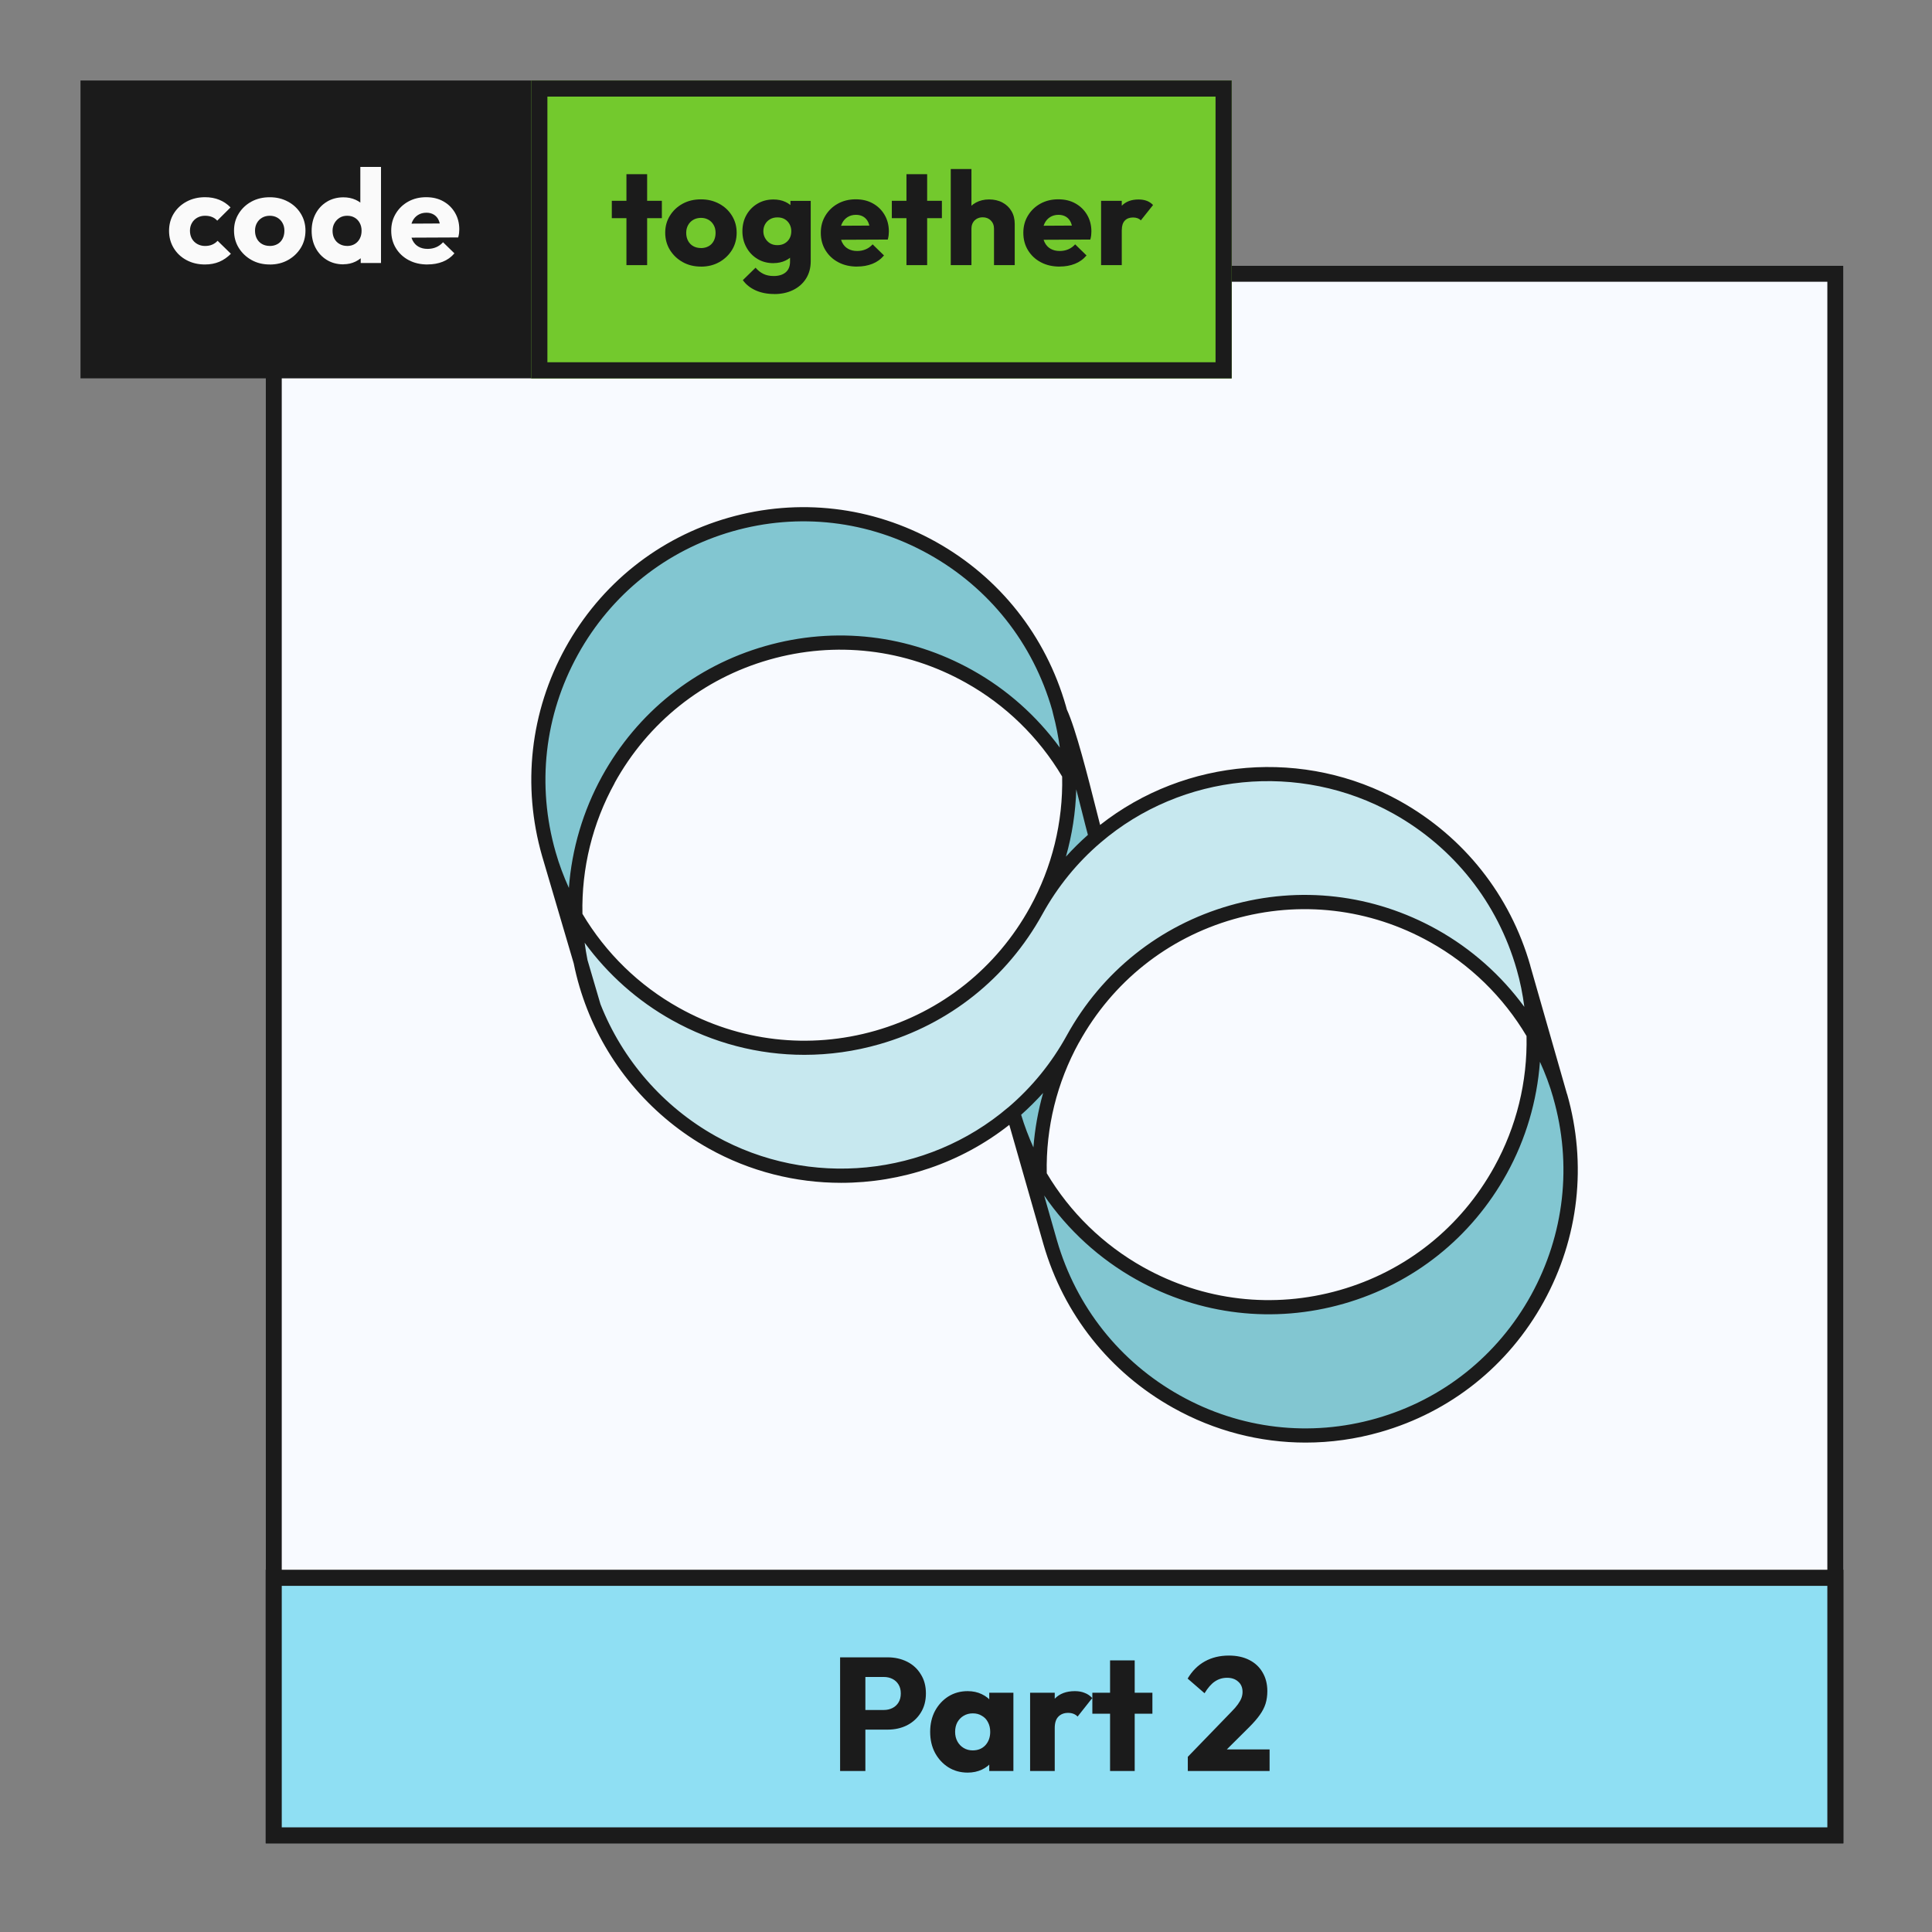 <svg width="240" height="240" viewBox="0 0 240 240" fill="none" xmlns="http://www.w3.org/2000/svg">
<rect x="0" y="0" width="240" height="240" fill="#808080" stroke="none"/>
<path d="M33 33H229V229H33V33Z" fill="#F8FAFF"/>
<path fill-rule="evenodd" clip-rule="evenodd" d="M227 35H35V227H227V35ZM33 33V229H229V33H33Z" fill="#1B1B1B"/>
<path d="M133.267 129.06C130.305 134.419 128.992 140.263 129.151 145.983C127.732 143.568 126.63 140.977 125.863 138.306L125.792 138.227C128.728 135.724 131.275 132.648 133.258 129.069L133.267 129.06Z" fill="#82C6D1"/>
<path d="M136.122 103.967L136.14 103.985C133.214 106.479 130.675 109.546 128.701 113.125C131.662 107.766 132.976 101.931 132.808 96.202C132.738 93.558 132.35 90.949 131.662 88.41C133.108 91.425 135.382 101.376 136.122 103.967Z" fill="#82C6D1"/>
<path d="M190.513 128.426C191.932 130.85 193.034 133.432 193.8 136.112C196.136 144.264 195.369 153.299 190.971 161.293C182.157 177.273 162.097 183.019 146.161 174.117C138.22 169.684 132.808 162.448 130.464 154.339L125.88 138.315C126.647 140.994 127.749 143.577 129.168 145.992C132.059 150.937 136.263 155.194 141.613 158.182C157.549 167.084 177.609 161.346 186.423 145.357C189.376 139.99 190.698 134.155 190.53 128.435L190.513 128.426Z" fill="#82C6D1"/>
<path d="M131.662 88.411C132.35 90.94 132.738 93.558 132.808 96.202C129.917 91.257 125.713 87 120.363 84.013C104.427 75.11 84.367 80.848 75.553 96.837C72.591 102.196 71.278 108.039 71.446 113.759C70.027 111.336 68.925 108.753 68.158 106.074C65.84 97.921 66.598 88.878 71.005 80.892C79.819 64.913 99.879 59.175 115.815 68.077C123.783 72.528 129.203 79.791 131.539 87.944C131.583 88.102 131.627 88.252 131.671 88.411L131.662 88.411Z" fill="#82C6D1"/>
<path d="M189.235 120.176C190.002 122.855 190.434 125.623 190.513 128.426C187.622 123.481 183.418 119.224 178.076 116.236C162.141 107.334 142.08 113.072 133.266 129.06C131.292 132.648 128.736 135.724 125.801 138.218C115.647 146.873 100.814 148.777 88.457 141.876C81.485 137.98 76.461 131.925 73.746 125.015L72.107 119.444C71.728 117.576 71.507 115.663 71.454 113.751C74.345 118.695 78.55 122.952 83.891 125.94C99.826 134.842 119.887 129.104 128.701 113.116C130.675 109.537 133.214 106.479 136.14 103.976C146.293 95.294 161.145 93.382 173.511 100.292C181.479 104.743 186.899 112.014 189.235 120.167L189.235 120.176Z" fill="#C7E8EF"/>
<path d="M194.647 135.882L194.647 135.865L190.099 119.973L190.099 119.947C187.604 111.212 181.866 103.967 173.96 99.543C162.079 92.906 147.272 94.131 136.66 102.478C136.519 101.931 136.351 101.288 136.175 100.574C135.161 96.564 133.645 90.544 132.526 88.137C132.491 88.005 132.456 87.882 132.412 87.714C129.908 78.98 124.179 71.735 116.273 67.319C108.341 62.894 99.192 61.828 90.501 64.313C81.811 66.799 74.619 72.546 70.238 80.478C65.866 88.411 64.835 97.595 67.338 106.329L71.269 119.674C71.657 121.604 72.221 123.516 72.944 125.359C75.817 132.692 81.176 138.835 88.042 142.669C93.163 145.534 98.839 146.935 104.489 146.935C111.937 146.935 119.34 144.494 125.378 139.734L129.626 154.586C132.138 163.285 137.867 170.495 145.747 174.893C150.859 177.748 156.491 179.203 162.185 179.203C165.296 179.203 168.425 178.771 171.492 177.89C180.183 175.404 187.375 169.666 191.756 161.725C196.127 153.792 197.167 144.617 194.664 135.882L194.647 135.882ZM134.042 129.501C138.193 121.974 145.015 116.536 153.248 114.183C161.48 111.829 170.144 112.834 177.645 117.029C182.607 119.797 186.741 123.834 189.631 128.699C189.755 134.358 188.38 139.972 185.63 144.943C181.479 152.461 174.665 157.908 166.424 160.262C158.183 162.615 149.519 161.61 142.019 157.415C137.056 154.638 132.923 150.61 130.032 145.745C129.908 140.087 131.292 134.472 134.033 129.501L134.042 129.501ZM133.69 98.035C133.963 99.084 134.218 100.098 134.448 101.006C134.721 102.099 134.959 103.033 135.144 103.712C134.183 104.567 133.266 105.466 132.412 106.417C133.187 103.694 133.619 100.873 133.698 98.035L133.69 98.035ZM130.834 88.737C131.195 90.094 131.468 91.478 131.654 92.871C128.78 88.939 125.087 85.643 120.804 83.254C112.889 78.83 103.749 77.772 95.058 80.258C86.368 82.743 79.175 88.481 74.795 96.422C72.433 100.715 71.031 105.457 70.67 110.304C70.018 108.859 69.454 107.378 69.022 105.845C66.651 97.559 67.629 88.851 71.781 81.333C75.932 73.806 82.754 68.368 90.986 66.006C99.218 63.652 107.891 64.657 115.392 68.853C122.892 73.039 128.331 79.914 130.702 88.19L130.834 88.737ZM76.346 97.269C80.498 89.742 87.32 84.303 95.552 81.95C103.784 79.597 112.457 80.602 119.957 84.797C124.92 87.564 129.053 91.601 131.944 96.466C132.068 102.125 130.693 107.731 127.952 112.702C123.8 120.238 116.978 125.676 108.746 128.038C100.514 130.391 91.841 129.387 84.34 125.191C79.378 122.424 75.244 118.387 72.353 113.521C72.23 107.863 73.605 102.248 76.355 97.277L76.346 97.269ZM125.237 137.566C115.127 146.186 100.523 147.623 88.897 141.127C82.401 137.495 77.325 131.678 74.592 124.742L72.979 119.251C72.838 118.537 72.724 117.823 72.627 117.109C75.5 121.04 79.193 124.336 83.477 126.725C88.589 129.58 94.221 131.035 99.915 131.035C103.026 131.035 106.155 130.603 109.231 129.721C117.921 127.236 125.114 121.498 129.494 113.557C131.371 110.155 133.804 107.158 136.73 104.663C146.84 96.017 161.453 94.58 173.097 101.076C180.597 105.272 186.035 112.138 188.406 120.423C188.847 121.948 189.156 123.508 189.358 125.077C186.485 121.154 182.792 117.867 178.517 115.478C170.602 111.062 161.462 109.996 152.772 112.481C144.081 114.967 136.88 120.705 132.508 128.646C130.622 132.066 128.181 135.063 125.246 137.566L125.237 137.566ZM129.582 135.768C128.956 137.98 128.551 140.245 128.375 142.537C127.784 141.224 127.264 139.866 126.85 138.482C127.811 137.628 128.718 136.72 129.582 135.768ZM190.196 160.879C186.044 168.406 179.222 173.844 170.99 176.197C162.758 178.551 154.085 177.546 146.584 173.35C139.119 169.181 133.69 162.342 131.301 154.092L129.706 148.504C132.658 152.805 136.581 156.392 141.173 158.957C149.087 163.373 158.227 164.439 166.918 161.954C175.609 159.468 182.801 153.731 187.181 145.789C189.552 141.497 190.936 136.746 191.297 131.898C191.95 133.335 192.514 134.825 192.946 136.35L192.946 136.367C195.325 144.652 194.338 153.352 190.196 160.879Z" fill="#1B1B1B"/>
<path d="M10 10H153V47H10V10Z" fill="#1B1B1B"/>
<path d="M153 10H66V47H153V10Z" fill="#73C92D"/>
<path fill-rule="evenodd" clip-rule="evenodd" d="M151 12H68V45H151V12ZM153 10V47H66V10H153Z" fill="#1B1B1B"/>
<path d="M76 27.101V24.945H82.219V27.101H76ZM77.819 32.936V21.639H80.389V32.936H77.819Z" fill="#1B1B1B"/>
<path d="M87.073 33.117C86.225 33.117 85.47 32.931 84.806 32.558C84.136 32.185 83.612 31.68 83.218 31.046C82.83 30.412 82.635 29.699 82.635 28.906C82.635 28.113 82.83 27.426 83.213 26.803C83.596 26.18 84.12 25.68 84.789 25.312C85.459 24.945 86.22 24.764 87.073 24.764C87.926 24.764 88.66 24.945 89.335 25.307C90.01 25.669 90.539 26.164 90.928 26.798C91.317 27.426 91.511 28.134 91.511 28.911C91.511 29.688 91.317 30.428 90.928 31.057C90.539 31.685 90.01 32.191 89.346 32.563C88.682 32.936 87.921 33.122 87.079 33.122L87.073 33.117ZM87.073 30.817C87.43 30.817 87.743 30.742 88.023 30.588C88.304 30.434 88.515 30.21 88.666 29.923C88.817 29.63 88.892 29.3 88.892 28.927C88.892 28.554 88.817 28.246 88.66 27.963C88.504 27.681 88.293 27.463 88.018 27.303C87.743 27.144 87.43 27.064 87.079 27.064C86.728 27.064 86.404 27.144 86.128 27.303C85.848 27.463 85.632 27.687 85.475 27.969C85.319 28.251 85.243 28.57 85.243 28.922C85.243 29.294 85.319 29.625 85.475 29.917C85.632 30.21 85.848 30.428 86.128 30.583C86.404 30.737 86.722 30.812 87.079 30.812L87.073 30.817Z" fill="#1B1B1B"/>
<path d="M96.078 32.691C95.333 32.691 94.669 32.515 94.092 32.164C93.514 31.813 93.055 31.339 92.726 30.732C92.391 30.13 92.224 29.459 92.224 28.725C92.224 27.99 92.391 27.293 92.726 26.702C93.061 26.111 93.519 25.642 94.102 25.296C94.686 24.95 95.344 24.78 96.078 24.78C96.635 24.78 97.131 24.881 97.569 25.083C98.006 25.286 98.362 25.573 98.638 25.941C98.907 26.308 99.064 26.734 99.096 27.213V30.253C99.064 30.727 98.907 31.142 98.638 31.509C98.362 31.877 98.011 32.164 97.569 32.372C97.131 32.579 96.635 32.686 96.078 32.686V32.691ZM96.197 36.524C95.317 36.524 94.545 36.375 93.87 36.072C93.201 35.768 92.666 35.347 92.278 34.799L93.859 33.255C94.151 33.596 94.475 33.852 94.837 34.027C95.198 34.203 95.625 34.288 96.111 34.288C96.743 34.288 97.245 34.134 97.601 33.83C97.957 33.527 98.141 33.085 98.141 32.515V30.492L98.573 28.751L98.189 27.011V24.956H100.711V32.451C100.711 33.271 100.516 33.99 100.128 34.608C99.739 35.22 99.204 35.694 98.519 36.029C97.833 36.364 97.061 36.529 96.192 36.529L96.197 36.524ZM96.564 30.455C96.921 30.455 97.228 30.381 97.487 30.226C97.747 30.072 97.946 29.869 98.087 29.608C98.227 29.353 98.297 29.055 98.297 28.714C98.297 28.405 98.227 28.123 98.087 27.857C97.946 27.596 97.752 27.389 97.493 27.234C97.239 27.08 96.931 27.005 96.575 27.005C96.219 27.005 95.927 27.08 95.657 27.234C95.393 27.389 95.188 27.596 95.042 27.857C94.896 28.118 94.826 28.411 94.826 28.73C94.826 29.049 94.901 29.326 95.053 29.593C95.204 29.859 95.404 30.072 95.663 30.226C95.922 30.381 96.219 30.455 96.564 30.455Z" fill="#1B1B1B"/>
<path d="M106.482 33.117C105.602 33.117 104.825 32.941 104.15 32.584C103.469 32.228 102.94 31.733 102.546 31.094C102.157 30.46 101.963 29.736 101.963 28.922C101.963 28.107 102.152 27.42 102.53 26.792C102.908 26.164 103.426 25.664 104.079 25.302C104.733 24.94 105.472 24.759 106.298 24.759C107.124 24.759 107.821 24.929 108.431 25.27C109.041 25.61 109.527 26.079 109.883 26.686C110.24 27.293 110.418 27.979 110.418 28.757C110.418 28.911 110.407 29.066 110.391 29.225C110.375 29.385 110.337 29.561 110.283 29.758L103.313 29.79V28.049L109.181 28.017L108.08 28.757C108.069 28.309 107.999 27.931 107.864 27.628C107.729 27.325 107.535 27.096 107.27 26.931C107.006 26.766 106.693 26.686 106.331 26.686C105.931 26.686 105.586 26.782 105.289 26.968C104.992 27.154 104.765 27.41 104.603 27.74C104.441 28.07 104.36 28.464 104.36 28.922C104.36 29.38 104.447 29.784 104.619 30.125C104.792 30.466 105.035 30.727 105.354 30.907C105.672 31.088 106.045 31.179 106.477 31.179C106.865 31.179 107.222 31.11 107.546 30.971C107.87 30.833 108.15 30.631 108.399 30.354L109.813 31.733C109.414 32.206 108.928 32.553 108.361 32.776C107.794 33 107.168 33.111 106.477 33.111L106.482 33.117Z" fill="#1B1B1B"/>
<path d="M110.785 27.101V24.945H117.004V27.101H110.785ZM112.604 32.936V21.639H115.174V32.936H112.604Z" fill="#1B1B1B"/>
<path d="M118.106 32.936V21H120.676V32.936H118.106ZM123.478 32.936V28.379C123.478 27.974 123.343 27.644 123.078 27.383C122.814 27.122 122.479 26.994 122.079 26.994C121.809 26.994 121.572 27.053 121.361 27.165C121.151 27.282 120.983 27.442 120.865 27.649C120.74 27.857 120.681 28.096 120.681 28.373L119.698 27.9C119.698 27.277 119.833 26.728 120.109 26.255C120.379 25.786 120.757 25.419 121.232 25.163C121.707 24.908 122.257 24.774 122.868 24.774C123.478 24.774 124.055 24.902 124.536 25.163C125.016 25.424 125.389 25.775 125.653 26.233C125.923 26.686 126.053 27.218 126.053 27.82V32.936H123.483H123.478Z" fill="#1B1B1B"/>
<path d="M131.641 33.117C130.761 33.117 129.983 32.941 129.309 32.584C128.628 32.228 128.099 31.733 127.705 31.094C127.316 30.46 127.122 29.736 127.122 28.922C127.122 28.107 127.311 27.42 127.689 26.792C128.067 26.164 128.585 25.664 129.238 25.302C129.892 24.94 130.631 24.759 131.457 24.759C132.283 24.759 132.98 24.929 133.59 25.27C134.2 25.61 134.686 26.079 135.042 26.686C135.399 27.293 135.577 27.979 135.577 28.757C135.577 28.911 135.566 29.066 135.55 29.225C135.534 29.385 135.496 29.561 135.442 29.758L128.472 29.79V28.049L134.34 28.017L133.239 28.757C133.228 28.309 133.158 27.931 133.023 27.628C132.888 27.325 132.694 27.096 132.429 26.931C132.165 26.766 131.851 26.686 131.49 26.686C131.09 26.686 130.745 26.782 130.448 26.968C130.151 27.154 129.924 27.41 129.762 27.74C129.6 28.07 129.519 28.464 129.519 28.922C129.519 29.38 129.606 29.784 129.778 30.125C129.951 30.466 130.194 30.727 130.513 30.907C130.831 31.088 131.204 31.179 131.636 31.179C132.024 31.179 132.381 31.11 132.705 30.971C133.028 30.833 133.309 30.631 133.558 30.354L134.972 31.733C134.573 32.206 134.087 32.553 133.52 32.776C132.953 33 132.327 33.111 131.636 33.111L131.641 33.117Z" fill="#1B1B1B"/>
<path d="M136.781 32.936V24.945H139.35V32.936H136.781ZM139.35 28.56L138.281 27.74C138.492 26.798 138.854 26.068 139.356 25.552C139.863 25.035 140.554 24.78 141.434 24.78C141.823 24.78 142.163 24.838 142.46 24.95C142.757 25.062 143.016 25.238 143.238 25.467L141.72 27.373C141.618 27.266 141.488 27.176 141.321 27.112C141.154 27.048 140.965 27.016 140.754 27.016C140.322 27.016 139.977 27.144 139.728 27.404C139.48 27.665 139.356 28.049 139.356 28.565L139.35 28.56Z" fill="#1B1B1B"/>
<path d="M25.454 32.855C24.612 32.855 23.845 32.674 23.17 32.312C22.49 31.95 21.961 31.449 21.578 30.816C21.194 30.182 21 29.469 21 28.676C21 27.883 21.194 27.159 21.583 26.53C21.972 25.902 22.506 25.402 23.186 25.04C23.867 24.678 24.628 24.497 25.47 24.497C26.113 24.497 26.701 24.603 27.23 24.816C27.759 25.029 28.229 25.343 28.639 25.764L26.987 27.409C26.798 27.201 26.577 27.047 26.329 26.951C26.08 26.85 25.794 26.802 25.47 26.802C25.114 26.802 24.795 26.882 24.509 27.041C24.223 27.201 24.002 27.419 23.84 27.701C23.678 27.984 23.597 28.303 23.597 28.665C23.597 29.027 23.678 29.368 23.84 29.65C24.002 29.937 24.229 30.156 24.515 30.315C24.806 30.475 25.119 30.555 25.465 30.555C25.81 30.555 26.096 30.502 26.356 30.39C26.615 30.278 26.842 30.124 27.03 29.911L28.683 31.524C28.251 31.96 27.77 32.296 27.241 32.52C26.712 32.743 26.118 32.855 25.449 32.855H25.454Z" fill="#FAFAFA"/>
<path d="M33.509 32.855C32.661 32.855 31.906 32.669 31.242 32.296C30.572 31.923 30.049 31.417 29.654 30.784C29.266 30.15 29.071 29.437 29.071 28.644C29.071 27.851 29.266 27.164 29.649 26.541C30.032 25.918 30.556 25.418 31.225 25.05C31.895 24.683 32.656 24.502 33.509 24.502C34.362 24.502 35.096 24.683 35.771 25.045C36.446 25.407 36.975 25.902 37.364 26.535C37.753 27.164 37.947 27.872 37.947 28.649C37.947 29.426 37.753 30.166 37.364 30.794C36.975 31.423 36.446 31.928 35.782 32.301C35.118 32.674 34.357 32.86 33.515 32.86L33.509 32.855ZM33.509 30.555C33.865 30.555 34.179 30.48 34.459 30.326C34.74 30.172 34.951 29.948 35.102 29.66C35.253 29.368 35.329 29.038 35.329 28.665C35.329 28.292 35.253 27.984 35.096 27.701C34.94 27.419 34.729 27.201 34.454 27.041C34.179 26.881 33.865 26.802 33.515 26.802C33.164 26.802 32.84 26.881 32.564 27.041C32.284 27.201 32.068 27.425 31.911 27.707C31.755 27.989 31.679 28.308 31.679 28.66C31.679 29.032 31.755 29.362 31.911 29.655C32.068 29.948 32.284 30.166 32.564 30.321C32.84 30.475 33.158 30.55 33.515 30.55L33.509 30.555Z" fill="#FAFAFA"/>
<path d="M42.666 32.839C41.888 32.839 41.203 32.658 40.609 32.296C40.015 31.934 39.551 31.439 39.216 30.816C38.881 30.193 38.714 29.48 38.714 28.676C38.714 27.872 38.881 27.164 39.216 26.535C39.551 25.913 40.015 25.418 40.614 25.055C41.213 24.694 41.899 24.512 42.666 24.512C43.211 24.512 43.713 24.614 44.167 24.816C44.62 25.018 44.993 25.306 45.284 25.673C45.576 26.04 45.738 26.466 45.786 26.945V30.315C45.743 30.784 45.576 31.21 45.284 31.588C44.993 31.966 44.626 32.269 44.167 32.493C43.708 32.716 43.211 32.828 42.666 32.828V32.839ZM43.114 30.555C43.481 30.555 43.8 30.475 44.064 30.315C44.334 30.156 44.539 29.932 44.69 29.65C44.842 29.362 44.917 29.038 44.917 28.665C44.917 28.292 44.842 27.984 44.69 27.701C44.539 27.419 44.334 27.201 44.064 27.041C43.8 26.882 43.486 26.802 43.13 26.802C42.774 26.802 42.466 26.882 42.196 27.047C41.926 27.212 41.715 27.435 41.554 27.712C41.392 27.994 41.311 28.314 41.311 28.676C41.311 29.038 41.386 29.363 41.537 29.645C41.688 29.932 41.899 30.15 42.18 30.31C42.455 30.47 42.768 30.55 43.114 30.55V30.555ZM47.33 32.674H44.809V30.518L45.192 28.559L44.761 26.637V20.733H47.33V32.669V32.674Z" fill="#FAFAFA"/>
<path d="M53.118 32.855C52.238 32.855 51.46 32.679 50.785 32.322C50.105 31.966 49.576 31.471 49.182 30.832C48.793 30.198 48.599 29.474 48.599 28.66C48.599 27.845 48.788 27.159 49.166 26.53C49.544 25.902 50.062 25.402 50.715 25.04C51.369 24.678 52.108 24.497 52.934 24.497C53.76 24.497 54.457 24.667 55.067 25.008C55.677 25.348 56.163 25.817 56.519 26.424C56.876 27.031 57.054 27.717 57.054 28.495C57.054 28.649 57.043 28.803 57.027 28.963C57.01 29.123 56.973 29.299 56.919 29.496L49.949 29.527V27.787L55.817 27.755L54.716 28.495C54.705 28.047 54.635 27.669 54.5 27.366C54.365 27.063 54.171 26.834 53.906 26.669C53.642 26.504 53.328 26.424 52.967 26.424C52.567 26.424 52.222 26.52 51.925 26.706C51.628 26.892 51.401 27.148 51.239 27.478C51.077 27.808 50.996 28.202 50.996 28.66C50.996 29.118 51.083 29.522 51.255 29.863C51.428 30.204 51.671 30.465 51.989 30.645C52.308 30.826 52.681 30.917 53.112 30.917C53.501 30.917 53.858 30.848 54.181 30.709C54.505 30.571 54.786 30.369 55.035 30.092L56.449 31.471C56.049 31.945 55.563 32.291 54.997 32.514C54.43 32.738 53.803 32.849 53.112 32.849L53.118 32.855Z" fill="#FAFAFA"/>
<rect x="34" y="196" width="194" height="32" fill="#8FDFF3" stroke="#1B1B1B" stroke-width="2"/>
<path d="M106.76 214.86V212.42H109.8C110.187 212.42 110.54 212.34 110.86 212.18C111.18 212.02 111.433 211.787 111.62 211.48C111.807 211.173 111.9 210.8 111.9 210.36C111.9 209.933 111.807 209.567 111.62 209.26C111.433 208.953 111.18 208.72 110.86 208.56C110.54 208.4 110.187 208.32 109.8 208.32H106.76V205.88H110.26C111.153 205.88 111.96 206.06 112.68 206.42C113.4 206.78 113.967 207.3 114.38 207.98C114.807 208.647 115.02 209.44 115.02 210.36C115.02 211.28 114.807 212.08 114.38 212.76C113.967 213.427 113.4 213.947 112.68 214.32C111.96 214.68 111.153 214.86 110.26 214.86H106.76ZM104.36 220V205.88H107.5V220H104.36ZM120.208 220.2C119.315 220.2 118.515 219.98 117.808 219.54C117.115 219.1 116.562 218.5 116.148 217.74C115.748 216.98 115.548 216.113 115.548 215.14C115.548 214.167 115.748 213.3 116.148 212.54C116.562 211.78 117.115 211.18 117.808 210.74C118.515 210.3 119.315 210.08 120.208 210.08C120.862 210.08 121.448 210.207 121.968 210.46C122.502 210.713 122.935 211.067 123.268 211.52C123.602 211.96 123.788 212.467 123.828 213.04V217.24C123.788 217.813 123.602 218.327 123.268 218.78C122.948 219.22 122.522 219.567 121.988 219.82C121.455 220.073 120.862 220.2 120.208 220.2ZM120.828 217.44C121.482 217.44 122.008 217.227 122.408 216.8C122.808 216.36 123.008 215.807 123.008 215.14C123.008 214.687 122.915 214.287 122.728 213.94C122.555 213.593 122.302 213.327 121.968 213.14C121.648 212.94 121.275 212.84 120.848 212.84C120.422 212.84 120.042 212.94 119.708 213.14C119.388 213.327 119.128 213.593 118.928 213.94C118.742 214.287 118.648 214.687 118.648 215.14C118.648 215.58 118.742 215.973 118.928 216.32C119.115 216.667 119.375 216.94 119.708 217.14C120.042 217.34 120.415 217.44 120.828 217.44ZM122.888 220V217.38L123.348 215.02L122.888 212.66V210.28H125.888V220H122.888ZM127.963 220V210.28H131.023V220H127.963ZM131.023 214.66L129.743 213.66C129.996 212.527 130.423 211.647 131.023 211.02C131.623 210.393 132.456 210.08 133.523 210.08C133.99 210.08 134.396 210.153 134.743 210.3C135.103 210.433 135.416 210.647 135.683 210.94L133.863 213.24C133.73 213.093 133.563 212.98 133.363 212.9C133.163 212.82 132.936 212.78 132.683 212.78C132.176 212.78 131.77 212.94 131.463 213.26C131.17 213.567 131.023 214.033 131.023 214.66ZM137.896 220V206.26H140.956V220H137.896ZM135.696 212.88V210.28H143.156V212.88H135.696ZM147.553 218.24L152.973 212.64C153.306 212.307 153.573 212 153.773 211.72C153.973 211.44 154.119 211.18 154.213 210.94C154.306 210.687 154.353 210.433 154.353 210.18C154.353 209.633 154.173 209.207 153.813 208.9C153.466 208.58 153.006 208.42 152.433 208.42C151.873 208.42 151.366 208.573 150.913 208.88C150.473 209.173 150.046 209.66 149.633 210.34L147.533 208.52C148.093 207.573 148.806 206.86 149.673 206.38C150.539 205.9 151.533 205.66 152.653 205.66C153.626 205.66 154.466 205.84 155.173 206.2C155.893 206.56 156.446 207.073 156.833 207.74C157.233 208.407 157.433 209.187 157.433 210.08C157.433 210.64 157.359 211.16 157.213 211.64C157.066 212.107 156.826 212.573 156.493 213.04C156.173 213.493 155.739 213.993 155.193 214.54L151.433 218.28L147.553 218.24ZM147.553 220V218.24L150.213 217.32H157.713V220H147.553Z" fill="#1B1B1B"/>
</svg>
